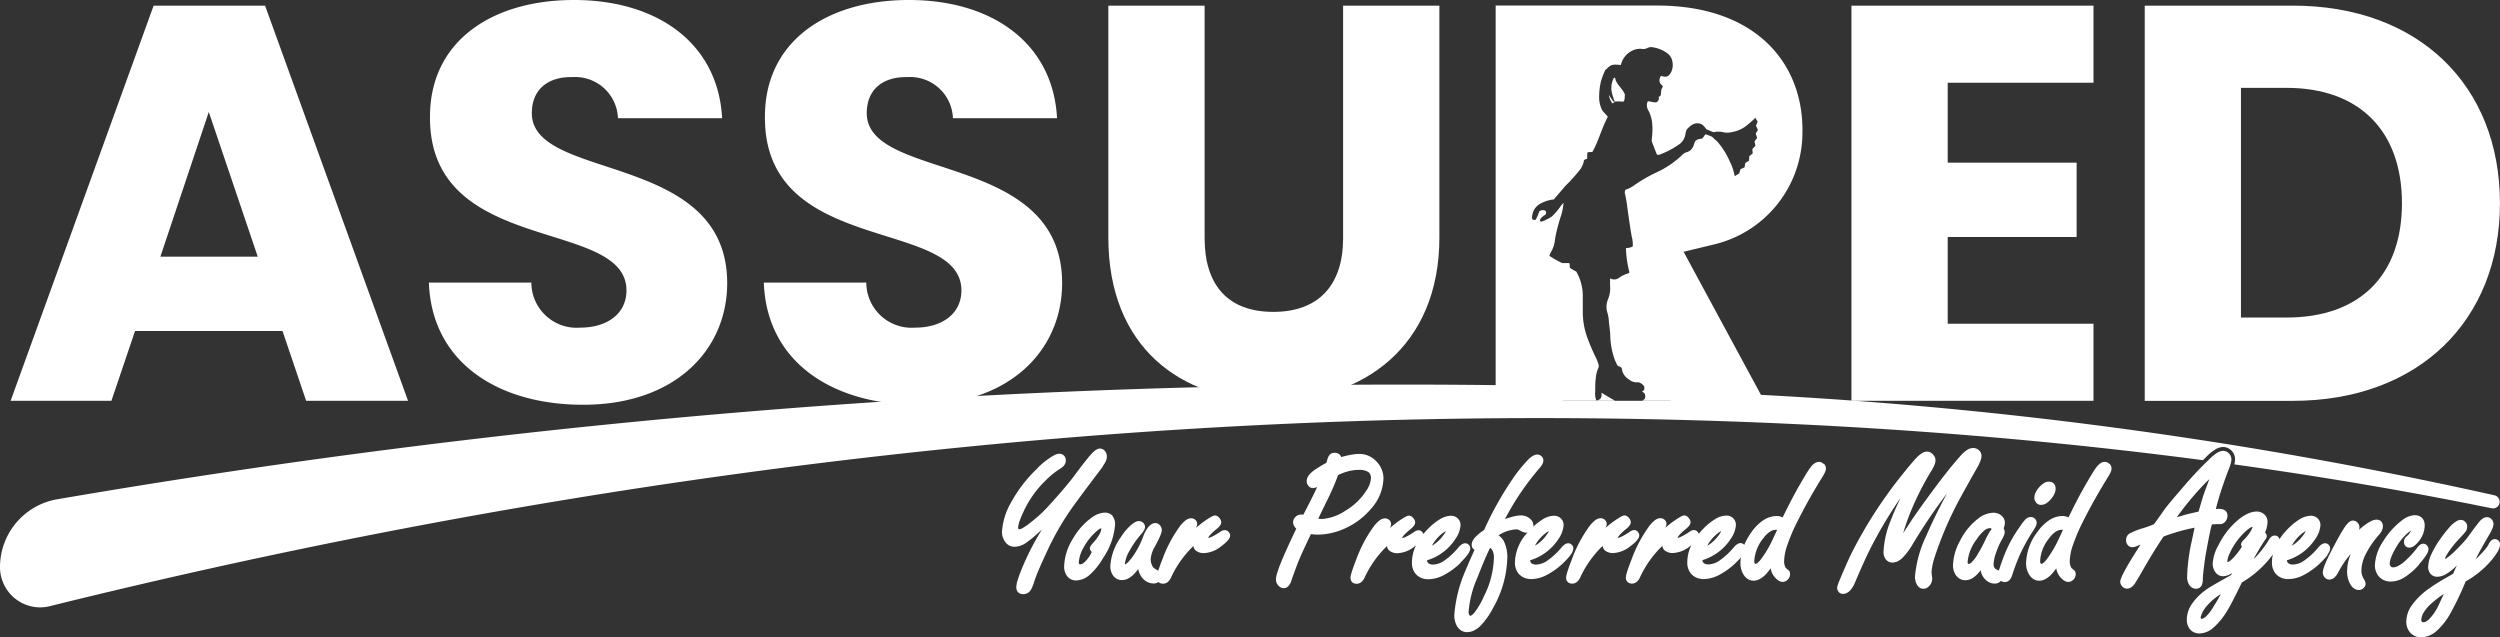 <svg xmlns="http://www.w3.org/2000/svg" width="178.74" height="45.575" viewBox="0 0 178.74 45.575">
  <rect x="0" y="0" width="178.74" height="45.575" fill="#333333" stroke="none"/>
  <g id="Layer_1-2" transform="translate(0)">
    <path id="Path_5636" data-name="Path 5636" d="M178.371,219.417a316.445,316.445,0,0,0-52.464-7.187q-3.239-.193-6.462-.331v.755h-7.691v-1.02q-2.418-.064-4.821-.1A568.541,568.541,0,0,0,4.029,219.706,4.923,4.923,0,0,0,0,224.547a2.877,2.877,0,0,0,2.866,2.877,2.835,2.835,0,0,0,.691-.086C71.882,210.421,125.707,212.71,157.5,216.9c.1-.1.2-.2.3-.295h0a.009.009,0,0,0,0-.005,3.334,3.334,0,0,1,.548-.442v0a1.134,1.134,0,0,1,.564-.2l.016,0h.007a.844.844,0,0,1,.355.078.935.935,0,0,1,.288.214l0,.005.005.005a.893.893,0,0,1,.217.573v.009a1.505,1.505,0,0,1-.057.36c7.5,1.041,13.673,2.172,18.416,3.14a.474.474,0,0,0,.2-.926Z" transform="translate(0 -183.999)" fill="#fff"/>
    <path id="Path_5637" data-name="Path 5637" d="M562.59,312.04Z" transform="translate(-489.504 -271.503)" fill="#fff"/>
    <path id="Path_5638" data-name="Path 5638" d="M558.528,248.121h0a1.776,1.776,0,0,0,.217-.346.832.832,0,0,0,.082-.339.626.626,0,0,0-.108-.359h0a.545.545,0,0,0-.165-.157.432.432,0,0,0-.222-.06.463.463,0,0,0-.19.044,1.025,1.025,0,0,0-.257.177,2.723,2.723,0,0,0-.275.288q-.448.53-1.094,1.408-.662.889-2,2.341h0a9.484,9.484,0,0,1-1.185,1.059h0a3.846,3.846,0,0,1-.508.356.641.641,0,0,1-.257.1.057.057,0,0,1-.032-.007.092.092,0,0,1-.029-.029v0l0,0a.11.11,0,0,1-.023-.069,1.835,1.835,0,0,1,.135-.57,8.537,8.537,0,0,1,.429-.946,7.331,7.331,0,0,1,1.39-1.859,5.93,5.93,0,0,1,.912-.763h0a2.588,2.588,0,0,0,.344-.242h0a.6.6,0,0,0,.2-.453.471.471,0,0,0-.125-.325l0,0,0,0a.458.458,0,0,0-.325-.138.834.834,0,0,0-.34.083,5.147,5.147,0,0,0-1.321,1.038,9.6,9.6,0,0,0-1.738,2.245,4.873,4.873,0,0,0-.716,2.216,1.229,1.229,0,0,0,.129.553.964.964,0,0,0,.312.377.77.77,0,0,0,.45.135,1.43,1.43,0,0,0,.848-.292h0a8.707,8.707,0,0,0,.789-.637c.114-.1.222-.2.329-.3l-.149.246a18.02,18.02,0,0,0-1.242,2.444c-.144.346-.253.633-.326.868a2.023,2.023,0,0,0-.116.563.626.626,0,0,0,.03.2.417.417,0,0,0,.19.231.585.585,0,0,0,.29.069.621.621,0,0,0,.44-.191h0a.98.98,0,0,0,.179-.286,3.746,3.746,0,0,0,.16-.438h0a8.536,8.536,0,0,1,.307-.805q.23-.544.613-1.364h0a19.658,19.658,0,0,1,1.554-2.764q.591-.865,2.432-3.284Z" transform="translate(-479.69 -214.79)" fill="#fff"/>
    <path id="Path_5639" data-name="Path 5639" d="M589.145,282.369a.625.625,0,0,0-.249-.183.842.842,0,0,0-.316-.056,1.633,1.633,0,0,0-.909.339A4.767,4.767,0,0,0,586.3,284h0a3.969,3.969,0,0,0-.624,1.984,1.143,1.143,0,0,0,.116.526h0a.86.86,0,0,0,.3.348.8.8,0,0,0,.443.121,1.532,1.532,0,0,0,.987-.421,4.828,4.828,0,0,0,.934-1.172h0a4.936,4.936,0,0,0,.863-2.386.972.972,0,0,0-.182-.63Zm-.931,1.3a3.364,3.364,0,0,1-.434.585c-.075.084-.133.153-.175.212a.784.784,0,0,0-.055.086.3.3,0,0,0-.022.049.261.261,0,0,0-.014.079.282.282,0,0,0,.029.122.484.484,0,0,0,.09.125l.017.016c-.012.026-.025.056-.042.091a1.9,1.9,0,0,1-.242.383h0v0a1.522,1.522,0,0,1-.32.326.405.405,0,0,1-.229.088l-.032-.008a.122.122,0,0,1-.036-.035.163.163,0,0,1-.027-.094,2.414,2.414,0,0,1,.312-1.007v0h0a4.1,4.1,0,0,1,.792-1.07,2.223,2.223,0,0,1,.34-.291.36.36,0,0,1,.164-.074h0l0,.005,0,.005.005.009a.864.864,0,0,1-.129.394Z" transform="translate(-509.595 -245.479)" fill="#fff"/>
    <path id="Path_5640" data-name="Path 5640" d="M624.341,315.31Z" transform="translate(-543.232 -274.348)" fill="#fff"/>
    <path id="Path_5641" data-name="Path 5641" d="M616.81,295.23h0Z" transform="translate(-536.681 -256.877)" fill="#fff"/>
    <path id="Path_5642" data-name="Path 5642" d="M649.23,289.6h0Z" transform="translate(-564.889 -251.978)" fill="#fff"/>
    <path id="Path_5643" data-name="Path 5643" d="M619.187,284.736a.309.309,0,0,0-.139-.034.576.576,0,0,0-.309.113h0a4.832,4.832,0,0,1-.583.348.955.955,0,0,1-.292.1.227.227,0,0,1,.014-.035,1.11,1.11,0,0,1,.194-.251,4.137,4.137,0,0,1,.4-.357h0a1.437,1.437,0,0,0,.224-.22.516.516,0,0,0,.071-.117.357.357,0,0,0,.032-.144.423.423,0,0,0-.095-.256h0l0,0,0,0h0a.659.659,0,0,0-.142-.152.362.362,0,0,0-.214-.074.258.258,0,0,0-.09.016,1.387,1.387,0,0,0-.23.112h0a6.425,6.425,0,0,0-.685.469c-.123.1-.243.195-.361.292a.83.83,0,0,0,.045-.082.464.464,0,0,0,.052-.2.4.4,0,0,0-.043-.181.423.423,0,0,0-.118-.139h0l0,0a.471.471,0,0,0-.274-.091.682.682,0,0,0-.413.168,2.32,2.32,0,0,0-.395.416,9.61,9.61,0,0,0-1.248,2.363c-.13.33-.227.6-.295.809a.4.4,0,0,0-.036-.029h0v0c-.1-.057-.181-.105-.235-.144l-.062-.047-.016-.014,0,0a.982.982,0,0,1-.186-.605,2.042,2.042,0,0,1,.3-.894h0q.238-.431.36-.718a2.243,2.243,0,0,0,.095-.257.757.757,0,0,0,.036-.214.5.5,0,0,0-.139-.339.466.466,0,0,0-.143-.108.4.4,0,0,0-.179-.042.539.539,0,0,0-.287.09.977.977,0,0,0-.235.22l0,0,0,0a2.527,2.527,0,0,0-.346.653h0a6.133,6.133,0,0,1-.533,1.1,4.379,4.379,0,0,1-.525.712,1.023,1.023,0,0,1-.186.156.235.235,0,0,1-.071.031v0a2.331,2.331,0,0,1,.318-.946,6.751,6.751,0,0,1,.833-1.2h0a2.035,2.035,0,0,0,.205-.275.535.535,0,0,0,.09-.268.415.415,0,0,0-.117-.277l0,0,0,0a.437.437,0,0,0-.31-.138.618.618,0,0,0-.281.077,1.558,1.558,0,0,0-.274.19h0a3.744,3.744,0,0,0-.722.848,3.976,3.976,0,0,0-.778,2.114,1.139,1.139,0,0,0,.157.6.828.828,0,0,0,.287.29.779.779,0,0,0,.391.1.978.978,0,0,0,.481-.133,1.775,1.775,0,0,0,.44-.364c.077-.084.158-.181.244-.29a1.334,1.334,0,0,0,.352.705,1.055,1.055,0,0,0,.751.325.588.588,0,0,0,.343-.109.353.353,0,0,0,.082.065.491.491,0,0,0,.247.058.528.528,0,0,0,.331-.12.881.881,0,0,0,.226-.3h0a7.483,7.483,0,0,1,1.608-2.272.621.621,0,0,0,.044.152.483.483,0,0,0,.188.213h0a.92.92,0,0,0,.5.143,2.1,2.1,0,0,0,1.247-.486,3.125,3.125,0,0,0,.455-.391.911.911,0,0,0,.133-.179.437.437,0,0,0,.06-.208.378.378,0,0,0-.117-.264.4.4,0,0,0-.1-.077Z" transform="translate(-531.486 -246.801)" fill="#fff"/>
    <path id="Path_5644" data-name="Path 5644" d="M671.8,300.6Z" transform="translate(-584.527 -261.549)" fill="#fff"/>
    <path id="Path_5645" data-name="Path 5645" d="M703.23,322.021h0Z" transform="translate(-611.874 -280.187)" fill="#fff"/>
    <path id="Path_5646" data-name="Path 5646" d="M739.95,290.94Z" transform="translate(-643.823 -253.144)" fill="#fff"/>
    <path id="Path_5647" data-name="Path 5647" d="M708.895,253.213h0a3.4,3.4,0,0,0,.9-2.173,1.739,1.739,0,0,0-.477-1.193h0a1.706,1.706,0,0,0-.569-.422,1.664,1.664,0,0,0-.686-.143,3.56,3.56,0,0,0-.647.071c-.194.036-.408.087-.643.151a.45.45,0,0,0-.17-.222.534.534,0,0,0-.3-.082.544.544,0,0,0-.2.035.418.418,0,0,0-.171.121.649.649,0,0,0-.1.181,1.951,1.951,0,0,0-.078.24v.007a1.248,1.248,0,0,1-.043.133c-.242.129-.5.282-.773.464h0a2.007,2.007,0,0,0-.455.395.721.721,0,0,0-.179.449.544.544,0,0,0,.082.283h0v0a.5.5,0,0,0,.155.157.4.4,0,0,0,.216.06.63.63,0,0,0,.3-.087c-.055.121-.118.256-.191.407q-.3.624-.805,1.585a.789.789,0,0,0-.152-.017.583.583,0,0,0-.371.138h0a.609.609,0,0,0-.149.186.513.513,0,0,0-.055.231.564.564,0,0,0,.1.309.9.9,0,0,0,.127.147q-.7,1.462-1.068,2.353c-.126.31-.222.569-.287.779a1.85,1.85,0,0,0-.1.505.639.639,0,0,0,.142.395.59.59,0,0,0,.187.162.5.5,0,0,0,.24.06.419.419,0,0,0,.2-.052.6.6,0,0,0,.214-.216,1.386,1.386,0,0,0,.139-.321h0v0c.013-.043.055-.168.123-.355s.164-.447.286-.772c.155-.405.468-1.1.937-2.076h0l.035-.075a3.083,3.083,0,0,0,.452.04,4.8,4.8,0,0,0,1.951-.43h0a5.244,5.244,0,0,0,1.886-1.41Zm-.313-1.33a4.49,4.49,0,0,1-1.5,1.452,3.452,3.452,0,0,1-1.707.6,1.883,1.883,0,0,1-.243-.025q.218-.458.7-1.441h0a15.962,15.962,0,0,0,.716-1.672,3.728,3.728,0,0,1,.725-.275,3.075,3.075,0,0,1,.764-.1,1.165,1.165,0,0,1,.678.156.423.423,0,0,1,.136.168.617.617,0,0,1,.049.26,1.729,1.729,0,0,1-.317.877h0Z" transform="translate(-610.882 -216.827)" fill="#fff"/>
    <path id="Path_5648" data-name="Path 5648" d="M778.371,300.6Z" transform="translate(-677.252 -261.549)" fill="#fff"/>
    <path id="Path_5649" data-name="Path 5649" d="M750.991,287.032a4.638,4.638,0,0,0,.511-.565,1.4,1.4,0,0,0,.142-.234A.586.586,0,0,0,751.7,286a.358.358,0,0,0-.078-.216l0,0,0,0a.438.438,0,0,0-.12-.1.321.321,0,0,0-.162-.042.464.464,0,0,0-.257.088,1.139,1.139,0,0,0-.218.2h0v0a5.124,5.124,0,0,1-1.008.943,1.484,1.484,0,0,1-.809.294.633.633,0,0,1-.255-.045.33.33,0,0,1-.144-.122h0a.259.259,0,0,1-.039-.139,3.693,3.693,0,0,0,2.033-1.534h0a1.94,1.94,0,0,0,.362-.983.668.668,0,0,0-.062-.29.662.662,0,0,0-.184-.231h0l0,0a.7.7,0,0,0-.434-.147,1.6,1.6,0,0,0-.8.251,4.23,4.23,0,0,0-.86.7c-.116.117-.22.236-.317.355a.4.4,0,0,0-.1-.16h0a.394.394,0,0,0-.1-.077.306.306,0,0,0-.139-.034.573.573,0,0,0-.309.113h0a4.665,4.665,0,0,1-.583.348.955.955,0,0,1-.292.1.22.22,0,0,1,.014-.035,1.072,1.072,0,0,1,.194-.251,4.145,4.145,0,0,1,.4-.357h0a1.439,1.439,0,0,0,.224-.22.515.515,0,0,0,.071-.117.356.356,0,0,0,.032-.144.426.426,0,0,0-.095-.256h0l0,0,0,0h0a.627.627,0,0,0-.142-.151.362.362,0,0,0-.214-.074.258.258,0,0,0-.09.016,1.336,1.336,0,0,0-.229.112h0a6.561,6.561,0,0,0-.686.469c-.123.1-.243.195-.361.292a.86.86,0,0,0,.045-.082.465.465,0,0,0,.052-.2.385.385,0,0,0-.044-.181.412.412,0,0,0-.12-.139l0,0h0a.464.464,0,0,0-.274-.092.682.682,0,0,0-.413.168,2.32,2.32,0,0,0-.395.416,9.586,9.586,0,0,0-1.248,2.363c-.132.338-.231.611-.3.822-.034.107-.06.2-.078.275a.976.976,0,0,0-.03.207.537.537,0,0,0,.026.168.373.373,0,0,0,.168.2.49.49,0,0,0,.247.058.522.522,0,0,0,.331-.121.862.862,0,0,0,.225-.3h0a7.479,7.479,0,0,1,1.608-2.272.618.618,0,0,0,.044.152.483.483,0,0,0,.188.213h0a.917.917,0,0,0,.5.143,2.1,2.1,0,0,0,1.247-.486l.1-.079a2.8,2.8,0,0,0-.292,1.224,1.217,1.217,0,0,0,.239.785h0a1.112,1.112,0,0,0,.416.317,1.3,1.3,0,0,0,.531.1,2.447,2.447,0,0,0,1.163-.335,5.084,5.084,0,0,0,1.129-.839h0Zm-1.345-2.053h0a1.755,1.755,0,0,1,.257-.179.533.533,0,0,1,.049-.023.607.607,0,0,1-.058.117h0v0a2.839,2.839,0,0,1-.705.776,1.81,1.81,0,0,1-.23.142,2.9,2.9,0,0,1,.689-.833Z" transform="translate(-646.582 -246.801)" fill="#fff"/>
    <path id="Path_5650" data-name="Path 5650" d="M815.03,344.04Z" transform="translate(-709.15 -299.346)" fill="#fff"/>
    <path id="Path_5651" data-name="Path 5651" d="M840.91,252.87h0Z" transform="translate(-731.668 -220.02)" fill="#fff"/>
    <path id="Path_5652" data-name="Path 5652" d="M808.736,257.049a.586.586,0,0,0,.058-.234.354.354,0,0,0-.078-.214l0,0,0,0a.413.413,0,0,0-.12-.1.322.322,0,0,0-.162-.042.461.461,0,0,0-.257.088,1.138,1.138,0,0,0-.218.2h0v0a5.123,5.123,0,0,1-1.008.943,1.483,1.483,0,0,1-.809.294.633.633,0,0,1-.255-.045.331.331,0,0,1-.144-.122h0a.258.258,0,0,1-.04-.139,3.693,3.693,0,0,0,2.033-1.534,1.928,1.928,0,0,0,.362-.985.668.668,0,0,0-.062-.29.677.677,0,0,0-.185-.231h0l0,0a.7.7,0,0,0-.434-.147,1.605,1.605,0,0,0-.8.251,3.9,3.9,0,0,0-.685.533.451.451,0,0,0,.008-.083.61.61,0,0,0-.077-.292.776.776,0,0,0-.207-.231h0a1.018,1.018,0,0,0-.631-.2,2.545,2.545,0,0,0-.643.11c-.143.039-.3.09-.475.148a19.142,19.142,0,0,1,2.463-3.631h0a1.8,1.8,0,0,0,.2-.277.568.568,0,0,0,.083-.274.413.413,0,0,0-.045-.191.421.421,0,0,0-.114-.134h0l-.01-.008-.005-.005h0a.4.4,0,0,0-.253-.09.662.662,0,0,0-.335.1,1.671,1.671,0,0,0-.322.259,10.812,10.812,0,0,0-1.134,1.41,23.9,23.9,0,0,0-2.025,3.628,3.623,3.623,0,0,0-.622.507,1.224,1.224,0,0,0-.187.259.61.61,0,0,0-.074.279.5.5,0,0,0,.02.144.346.346,0,0,0,.136.19.426.426,0,0,0,.047.026q-.062.15-.125.288h0v0c-.3.676-.479,1.093-.547,1.264v0a9.8,9.8,0,0,0-.773,3.088,1.571,1.571,0,0,0,.2.841v0h0a.951.951,0,0,0,.305.305.781.781,0,0,0,.4.108,1.166,1.166,0,0,0,.529-.131,1.835,1.835,0,0,0,.483-.368,5.549,5.549,0,0,0,.859-1.237h0a7.64,7.64,0,0,0,1.013-3.6,2.514,2.514,0,0,0-.252-1.174h0v0a1.243,1.243,0,0,0-.378-.413,2.646,2.646,0,0,1,1.264-.426.369.369,0,0,1,.16.027,3.117,3.117,0,0,0,.295.148.679.679,0,0,0,.244.062.5.5,0,0,0,.117-.013,3.247,3.247,0,0,0-.905,2.13,1.217,1.217,0,0,0,.239.785h0v0a1.112,1.112,0,0,0,.416.317,1.3,1.3,0,0,0,.531.1,2.451,2.451,0,0,0,1.163-.335,5.085,5.085,0,0,0,1.129-.839h0a4.726,4.726,0,0,0,.51-.564,1.4,1.4,0,0,0,.142-.234Zm-2-1.254h0a1.761,1.761,0,0,1,.257-.179.525.525,0,0,1,.049-.023.606.606,0,0,1-.058.117h0v0a2.861,2.861,0,0,1-.705.776,1.814,1.814,0,0,1-.23.142,2.9,2.9,0,0,1,.689-.833Zm-4.37,4.542h0a5.974,5.974,0,0,1-.6,1.026,1.211,1.211,0,0,1-.222.229.211.211,0,0,1-.116.052l-.022-.007a.18.18,0,0,1-.044-.045.382.382,0,0,1-.057-.207,7.443,7.443,0,0,1,.631-2.47h0c.366-.942.67-1.651.905-2.127l.035.022a.392.392,0,0,1,.081.07h0v0a1.069,1.069,0,0,1,.157.652,6.428,6.428,0,0,1-.755,2.8Z" transform="translate(-696.307 -217.618)" fill="#fff"/>
    <path id="Path_5653" data-name="Path 5653" d="M857.66,296.5Z" transform="translate(-746.242 -257.982)" fill="#fff"/>
    <path id="Path_5654" data-name="Path 5654" d="M897.171,300.6Z" transform="translate(-780.619 -261.549)" fill="#fff"/>
    <path id="Path_5655" data-name="Path 5655" d="M874.61,289.6Z" transform="translate(-760.99 -251.978)" fill="#fff"/>
    <path id="Path_5656" data-name="Path 5656" d="M866.894,285.444a.908.908,0,0,0,.133-.179.437.437,0,0,0,.06-.208.378.378,0,0,0-.117-.264.4.4,0,0,0-.1-.077.31.31,0,0,0-.139-.034.572.572,0,0,0-.309.113h0a4.665,4.665,0,0,1-.583.348.955.955,0,0,1-.292.1.221.221,0,0,1,.014-.035,1.109,1.109,0,0,1,.194-.251,4.143,4.143,0,0,1,.4-.357h0a1.438,1.438,0,0,0,.223-.22.516.516,0,0,0,.071-.117.337.337,0,0,0,.032-.144.423.423,0,0,0-.095-.256h0l0,0,0,0h0a.659.659,0,0,0-.142-.152.362.362,0,0,0-.214-.074.259.259,0,0,0-.09.016,1.334,1.334,0,0,0-.229.112h0a6.786,6.786,0,0,0-.686.47c-.123.1-.243.195-.361.292a.847.847,0,0,0,.045-.082.464.464,0,0,0,.052-.2.387.387,0,0,0-.044-.181.413.413,0,0,0-.12-.139h0l0,0a.472.472,0,0,0-.274-.091.682.682,0,0,0-.413.168,2.32,2.32,0,0,0-.395.416,9.608,9.608,0,0,0-1.248,2.363c-.133.338-.231.611-.3.822-.034.107-.06.2-.078.275a.988.988,0,0,0-.03.207.536.536,0,0,0,.026.168.373.373,0,0,0,.168.2.49.49,0,0,0,.247.058.529.529,0,0,0,.331-.12.882.882,0,0,0,.226-.3h0a7.481,7.481,0,0,1,1.608-2.272.618.618,0,0,0,.044.152.483.483,0,0,0,.188.213h0a.917.917,0,0,0,.5.143,2.1,2.1,0,0,0,1.247-.486,3.126,3.126,0,0,0,.455-.391Z" transform="translate(-749.887 -246.784)" fill="#fff"/>
    <path id="Path_5657" data-name="Path 5657" d="M907.33,289.6Z" transform="translate(-789.459 -251.978)" fill="#fff"/>
    <path id="Path_5658" data-name="Path 5658" d="M929.891,300.6Z" transform="translate(-809.089 -261.549)" fill="#fff"/>
    <path id="Path_5659" data-name="Path 5659" d="M952.47,296.5Z" transform="translate(-828.735 -257.982)" fill="#fff"/>
    <path id="Path_5660" data-name="Path 5660" d="M955.231,309.68h0Z" transform="translate(-831.137 -269.45)" fill="#fff"/>
    <path id="Path_5661" data-name="Path 5661" d="M908.78,254.317l0,0a.464.464,0,0,0-.331-.144.571.571,0,0,0-.317.105,1.186,1.186,0,0,0-.266.259,5.556,5.556,0,0,0-.317.472q-.2.325-.494.835-.569.992-1.2,2.3a1.006,1.006,0,0,0-.418-.1,1.751,1.751,0,0,0-.956.295,3.21,3.21,0,0,0-.847.843,4.72,4.72,0,0,0-.526.922.393.393,0,0,0-.1-.082.322.322,0,0,0-.162-.042.461.461,0,0,0-.257.088,1.139,1.139,0,0,0-.218.2l0,0h0a5.165,5.165,0,0,1-1.008.943,1.484,1.484,0,0,1-.809.294.633.633,0,0,1-.255-.045.33.33,0,0,1-.144-.122h0a.271.271,0,0,1-.039-.139,3.693,3.693,0,0,0,2.033-1.534,1.928,1.928,0,0,0,.362-.985.668.668,0,0,0-.062-.29.677.677,0,0,0-.184-.231h0l0,0a.7.7,0,0,0-.434-.147,1.6,1.6,0,0,0-.8.251,4.267,4.267,0,0,0-.86.7c-.116.117-.218.236-.317.355a.417.417,0,0,0-.2-.236.309.309,0,0,0-.139-.034.572.572,0,0,0-.309.113h0a4.656,4.656,0,0,1-.583.348.955.955,0,0,1-.292.1.222.222,0,0,1,.014-.035,1.109,1.109,0,0,1,.194-.251,4.147,4.147,0,0,1,.4-.357h0a1.562,1.562,0,0,0,.223-.221.512.512,0,0,0,.071-.117.336.336,0,0,0,.032-.144.422.422,0,0,0-.095-.256h0s0,0,0,0l0,0h0a.659.659,0,0,0-.142-.152.362.362,0,0,0-.214-.074.26.26,0,0,0-.09.016,1.334,1.334,0,0,0-.229.112h0a6.418,6.418,0,0,0-.685.469c-.123.1-.243.195-.361.292a.856.856,0,0,0,.045-.082.465.465,0,0,0,.052-.2.4.4,0,0,0-.043-.181.411.411,0,0,0-.12-.139h0v0a.472.472,0,0,0-.274-.091.682.682,0,0,0-.413.168,2.319,2.319,0,0,0-.395.416,9.608,9.608,0,0,0-1.25,2.363c-.133.338-.231.611-.3.822-.034.107-.06.2-.078.275a.98.98,0,0,0-.03.207.538.538,0,0,0,.026.168.373.373,0,0,0,.168.2.49.49,0,0,0,.247.058.529.529,0,0,0,.331-.12.862.862,0,0,0,.225-.3h0a7.479,7.479,0,0,1,1.608-2.272.618.618,0,0,0,.044.152.482.482,0,0,0,.188.213h0a0,0,0,0,1,0,0h0a.917.917,0,0,0,.5.143,2.1,2.1,0,0,0,1.247-.486l.1-.079a2.8,2.8,0,0,0-.292,1.224,1.217,1.217,0,0,0,.239.785v0h0a1.112,1.112,0,0,0,.416.317,1.3,1.3,0,0,0,.531.1,2.451,2.451,0,0,0,1.163-.335,5.074,5.074,0,0,0,1.128-.839c.139-.135.256-.257.355-.372a3.024,3.024,0,0,0-.031.418,1.508,1.508,0,0,0,.171.721,1.071,1.071,0,0,0,.32.382.769.769,0,0,0,.446.14.939.939,0,0,0,.409-.1,1.8,1.8,0,0,0,.568-.469c.081-.095.161-.2.242-.318a1.288,1.288,0,0,0,.379.727,1.025,1.025,0,0,0,.225.175.534.534,0,0,0,.256.071.47.47,0,0,0,.205-.047.547.547,0,0,0,.168-.126.542.542,0,0,0,.157-.378.465.465,0,0,0-.018-.139.294.294,0,0,0-.09-.142l0,0,0,0c-.07-.055-.125-.1-.161-.131a.353.353,0,0,1-.038-.036l0,0h0a.906.906,0,0,1-.117-.507,3.728,3.728,0,0,1,.229-1.13,12.887,12.887,0,0,1,.7-1.643q.816-1.629,1.8-3.21h0a2.541,2.541,0,0,0,.186-.338.735.735,0,0,0,.074-.286.47.47,0,0,0-.131-.318l0,0Zm-7.63,5.012h0a1.76,1.76,0,0,1,.257-.179.525.525,0,0,1,.049-.023.6.6,0,0,1-.058.117v0h0a2.837,2.837,0,0,1-.705.776,1.81,1.81,0,0,1-.23.142,2.9,2.9,0,0,1,.689-.833Zm4.279-.23v0c-.087.188-.175.378-.265.566h0a7.859,7.859,0,0,1-.822,1.415h0a1.638,1.638,0,0,1-.279.312.27.27,0,0,1-.144.074.045.045,0,0,1-.034-.009.12.12,0,0,1-.038-.052.285.285,0,0,1-.023-.109,2.8,2.8,0,0,1,.635-1.646h0a1.856,1.856,0,0,1,.474-.478.813.813,0,0,1,.452-.144.215.215,0,0,1,.07.016l-.025.053Z" transform="translate(-778.4 -221.151)" fill="#fff"/>
    <path id="Path_5662" data-name="Path 5662" d="M996.52,256.977l0-.007h0Z" transform="translate(-867.063 -223.587)" fill="#fff"/>
    <path id="Path_5663" data-name="Path 5663" d="M996.55,256.97h0Z" transform="translate(-867.089 -223.587)" fill="#fff"/>
    <path id="Path_5664" data-name="Path 5664" d="M959.043,315.594l0,0h0Z" transform="translate(-834.452 -274.592)" fill="#fff"/>
    <path id="Path_5665" data-name="Path 5665" d="M977.221,318.39Z" transform="translate(-850.27 -277.028)" fill="#fff"/>
    <path id="Path_5666" data-name="Path 5666" d="M959.04,315.59Z" transform="translate(-834.452 -274.592)" fill="#fff"/>
    <path id="Path_5667" data-name="Path 5667" d="M1037.34,307.03Z" transform="translate(-902.58 -267.144)" fill="#fff"/>
    <path id="Path_5668" data-name="Path 5668" d="M1020.463,248.871l.391-.687c.094-.165.148-.262.169-.3h0a3.479,3.479,0,0,0,.218-.451,1.035,1.035,0,0,0,.082-.365.533.533,0,0,0-.161-.388h0l0,0,0,0h0a.594.594,0,0,0-.435-.181.837.837,0,0,0-.444.144,2.084,2.084,0,0,0-.43.381h0q-.7.776-1.559,1.914-1.475,1.958-2.154,3.006c-.157.243-.295.456-.418.644q.193-.666.509-1.468a21.171,21.171,0,0,1,1.486-2.959l.005-.008,0,.008a3.168,3.168,0,0,0,.226-.427.9.9,0,0,0,.086-.344.6.6,0,0,0-.057-.256.681.681,0,0,0-.159-.208h0a.57.57,0,0,0-.392-.171.683.683,0,0,0-.342.105,1.827,1.827,0,0,0-.34.266h0c-.226.222-.611.676-1.169,1.376a32.145,32.145,0,0,0-3.476,5.382c-.195.379-.469.991-.828,1.84-.084.194-.148.351-.192.475-.022.062-.039.116-.052.164a.646.646,0,0,0-.022.14.407.407,0,0,0,.095.265h0l0,.005,0,.005h0a.4.4,0,0,0,.13.108.387.387,0,0,0,.181.044.628.628,0,0,0,.278-.065.963.963,0,0,0,.339-.3,2.293,2.293,0,0,0,.265-.487h0q.61-1.434,1.034-2.29a31.733,31.733,0,0,1,2.038-3.475c.056-.081.112-.157.168-.236-.281.578-.515,1.112-.7,1.6a6.712,6.712,0,0,0-.517,2.251.893.893,0,0,0,.105.438.591.591,0,0,0,.547.322.81.81,0,0,0,.344-.081,1.338,1.338,0,0,0,.323-.218,4.838,4.838,0,0,0,.776-1.028l0,0,0,0a41.165,41.165,0,0,1,2.444-3.618q-.918,1.717-1.471,3.014a8.319,8.319,0,0,0-.816,2.923,1.11,1.11,0,0,0,.126.566h0l0,0a.007.007,0,0,0,0,0h0a.656.656,0,0,0,.191.225.476.476,0,0,0,.285.091.516.516,0,0,0,.244-.061.655.655,0,0,0,.19-.16h0s0,0,0,0a0,0,0,0,0,0,0h0a.74.74,0,0,0,.194-.487c0-.035,0-.066-.009-.122s-.014-.125-.026-.214h0v-.005a.912.912,0,0,1-.012-.14,4.333,4.333,0,0,1,.229-1.091,25.2,25.2,0,0,1,1.274-3.146c.208-.443.612-1.2,1.209-2.255h0Z" transform="translate(-879.653 -214.468)" fill="#fff"/>
    <path id="Path_5669" data-name="Path 5669" d="M1091.85,318.171Z" transform="translate(-950.008 -276.837)" fill="#fff"/>
    <path id="Path_5670" data-name="Path 5670" d="M1100.621,320.19Z" transform="translate(-957.639 -278.594)" fill="#fff"/>
    <path id="Path_5671" data-name="Path 5671" d="M1122.77,267.671Z" transform="translate(-976.912 -232.897)" fill="#fff"/>
    <path id="Path_5672" data-name="Path 5672" d="M1128.64,274.83Z" transform="translate(-982.019 -239.127)" fill="#fff"/>
    <path id="Path_5673" data-name="Path 5673" d="M1119.717,266.627l0,0s0,0,0,0h0a.47.47,0,0,0,.155.116.464.464,0,0,0,.2.04.711.711,0,0,0,.368-.11,1.409,1.409,0,0,0,.326-.288,1.675,1.675,0,0,0,.252-.374.884.884,0,0,0,.094-.382.625.625,0,0,0-.029-.2.429.429,0,0,0-.182-.235.538.538,0,0,0-.286-.071.642.642,0,0,0-.318.094,1.351,1.351,0,0,0-.292.235,1.724,1.724,0,0,0-.3.4.912.912,0,0,0-.112.424.5.5,0,0,0,.127.34h0Z" transform="translate(-974.144 -230.687)" fill="#fff"/>
    <path id="Path_5674" data-name="Path 5674" d="M1128.644,274.79l0,.005h0Z" transform="translate(-982.019 -239.092)" fill="#fff"/>
    <path id="Path_5675" data-name="Path 5675" d="M1111.57,289.874l0,0h0Z" transform="translate(-967.167 -252.213)" fill="#fff"/>
    <path id="Path_5676" data-name="Path 5676" d="M1080.5,283.407h0a2.219,2.219,0,0,0,.16-.265.582.582,0,0,0,.068-.246.444.444,0,0,0-.091-.261l0-.005-.005-.005a.429.429,0,0,0-.335-.156.467.467,0,0,0-.214.053.663.663,0,0,0-.172.131h0l0,0h0a3.884,3.884,0,0,0-.386.505,9.616,9.616,0,0,0-1.121,2.051c-.146.387-.255.694-.329.925-.021.065-.038.122-.053.175-.013-.008-.023-.018-.036-.025h0c-.074-.035-.132-.065-.173-.088l-.046-.027-.005,0a.469.469,0,0,1-.116-.335,2.8,2.8,0,0,1,.2-.873h0a5.086,5.086,0,0,1,.378-.851h0a2.775,2.775,0,0,0,.155-.305.68.68,0,0,0,.061-.26.554.554,0,0,0-.079-.27,1.131,1.131,0,0,0,.094-.395.627.627,0,0,0-.058-.266.737.737,0,0,0-.164-.223h0v0a.862.862,0,0,0-.6-.227,1.812,1.812,0,0,0-1.055.388h0a4.59,4.59,0,0,0-1.333,1.621,3.848,3.848,0,0,0-.5,1.751,1.231,1.231,0,0,0,.155.624h0a.921.921,0,0,0,.309.326.814.814,0,0,0,.425.114.993.993,0,0,0,.524-.161,1.97,1.97,0,0,0,.473-.439h0c.031-.039.061-.079.091-.121a1.137,1.137,0,0,0,.245.57,1.112,1.112,0,0,0,.349.292.92.92,0,0,0,.429.1.543.543,0,0,0,.361-.134.511.511,0,0,0,.064-.066.476.476,0,0,0,.068.045.462.462,0,0,0,.207.047.471.471,0,0,0,.335-.14.82.82,0,0,0,.186-.331,15.284,15.284,0,0,1,.556-1.476v0h0a12.414,12.414,0,0,1,.99-1.771Zm-3.092.053h0a0,0,0,0,1,0,0h0a6.023,6.023,0,0,0-.359.66h0a11.029,11.029,0,0,1-.594,1.1h0a2.385,2.385,0,0,1-.374.481.683.683,0,0,1-.139.1.205.205,0,0,1-.086.023.077.077,0,0,1-.034-.005l-.005-.005h0a.272.272,0,0,1-.027-.147,3.067,3.067,0,0,1,.633-1.585,2.868,2.868,0,0,1,.543-.635.677.677,0,0,1,.42-.183.134.134,0,0,1,.09.034.345.345,0,0,1,.039.038.846.846,0,0,0-.1.12Z" transform="translate(-935.112 -245.505)" fill="#fff"/>
    <path id="Path_5677" data-name="Path 5677" d="M1102.96,305.66Z" transform="translate(-959.675 -265.952)" fill="#fff"/>
    <path id="Path_5678" data-name="Path 5678" d="M1111.59,289.87Z" transform="translate(-967.184 -252.213)" fill="#fff"/>
    <path id="Path_5679" data-name="Path 5679" d="M1153.88,256.97Z" transform="translate(-1003.98 -223.587)" fill="#fff"/>
    <path id="Path_5680" data-name="Path 5680" d="M1121,254.317l0,0a.467.467,0,0,0-.331-.144.571.571,0,0,0-.317.105,1.185,1.185,0,0,0-.266.259,5.53,5.53,0,0,0-.317.472q-.2.325-.494.835-.569.992-1.2,2.3a1.006,1.006,0,0,0-.418-.1,1.751,1.751,0,0,0-.956.295,3.209,3.209,0,0,0-.847.843,3.826,3.826,0,0,0-.811,2.244,1.522,1.522,0,0,0,.172.721,1.07,1.07,0,0,0,.32.382.768.768,0,0,0,.446.14.939.939,0,0,0,.409-.1,1.8,1.8,0,0,0,.568-.469,3.959,3.959,0,0,0,.242-.318,1.285,1.285,0,0,0,.379.728,1.025,1.025,0,0,0,.225.175.533.533,0,0,0,.256.071.47.47,0,0,0,.205-.047.549.549,0,0,0,.168-.126.542.542,0,0,0,.157-.378.465.465,0,0,0-.018-.139.292.292,0,0,0-.09-.142l0,0,0,0c-.07-.055-.125-.1-.161-.131a.36.36,0,0,1-.038-.036l0,0h0a.918.918,0,0,1-.117-.507,3.76,3.76,0,0,1,.227-1.13,12.888,12.888,0,0,1,.7-1.643h0q.816-1.627,1.8-3.21h0a2.547,2.547,0,0,0,.186-.338.736.736,0,0,0,.074-.286.47.47,0,0,0-.131-.318l0,0Zm-3.35,4.783h0v0c-.086.188-.173.378-.264.566v0a8.079,8.079,0,0,1-.822,1.412h0a1.683,1.683,0,0,1-.279.312.27.27,0,0,1-.144.074.046.046,0,0,1-.034-.009.131.131,0,0,1-.038-.052.287.287,0,0,1-.023-.109,2.791,2.791,0,0,1,.635-1.646h0a1.853,1.853,0,0,1,.474-.478.813.813,0,0,1,.452-.144.215.215,0,0,1,.07.016l-.025.053Z" transform="translate(-970.186 -221.151)" fill="#fff"/>
    <path id="Path_5681" data-name="Path 5681" d="M1116.36,315.59Z" transform="translate(-971.334 -274.592)" fill="#fff"/>
    <path id="Path_5682" data-name="Path 5682" d="M1116.363,315.594l0,0h0Z" transform="translate(-971.334 -274.592)" fill="#fff"/>
    <path id="Path_5683" data-name="Path 5683" d="M1216.16,252.431h0Z" transform="translate(-1058.169 -219.637)" fill="#fff"/>
    <path id="Path_5684" data-name="Path 5684" d="M1171.99,254.5a13.192,13.192,0,0,0-.336,2.566,1.063,1.063,0,0,0,.118.531h0a0,0,0,0,0,0,0s0,0,0,0h0a.657.657,0,0,0,.213.24.56.56,0,0,0,.311.091.454.454,0,0,0,.219-.055.469.469,0,0,0,.209-.262,1.083,1.083,0,0,0,.052-.362v-.022c0-.092.014-.277.043-.539s.073-.6.131-1.025c.117-.657.218-1.191.3-1.6.068-.326.126-.57.173-.73a3.3,3.3,0,0,1,.43-.023c.064,0,.116,0,.158,0l.061-.005a.415.415,0,0,0,.049-.01h0l.012,0h0a.542.542,0,0,0,.291-.226h0a.653.653,0,0,0,.117-.361.512.512,0,0,0-.04-.207.436.436,0,0,0-.225-.222.773.773,0,0,0-.318-.06c-.069,0-.156,0-.251.005q.1-.4.29-1.035.3-.945.621-1.773h0a4.271,4.271,0,0,0,.148-.421,1.179,1.179,0,0,0,.054-.313.631.631,0,0,0-.153-.408l0,0,0,0a.639.639,0,0,0-.2-.152.573.573,0,0,0-.245-.053.866.866,0,0,0-.45.159,3.261,3.261,0,0,0-.5.411,24.864,24.864,0,0,0-1.806,1.908h0c-.4.464-.728.843-.974,1.139s-.412.507-.505.642h0q-.3.429-.487.689c-.1.142-.177.243-.224.3a7.82,7.82,0,0,1-.747.273h0a4.78,4.78,0,0,0-.989.391h0s0,0,0,0h0a.491.491,0,0,0-.192.207.632.632,0,0,0-.061.282.487.487,0,0,0,.083.275h0l0,.005a.03.03,0,0,0,.005.008h0a.444.444,0,0,0,.147.144.415.415,0,0,0,.216.056.832.832,0,0,0,.348-.091h0c.074-.032.153-.061.233-.092l-.069.108q-.565.885-.847,1.372h0c-.172.3-.3.542-.388.729a2.637,2.637,0,0,0-.1.244.65.65,0,0,0-.043.2.462.462,0,0,0,.135.321h0l0,.005a.029.029,0,0,1,.005.007h0a.52.52,0,0,0,.151.114.444.444,0,0,0,.2.043.558.558,0,0,0,.353-.136,1.215,1.215,0,0,0,.264-.327h0c.132-.214.23-.378.3-.495h0l.36-.629q.725-1.245,1.33-2.138a14.209,14.209,0,0,1,2.215-.631q-.076.378-.2.946Zm-.478-1.86h0c-.233.069-.43.126-.594.173a21.867,21.867,0,0,1,1.968-2.373c.118-.126.236-.238.352-.343-.053.147-.11.3-.173.473-.168.443-.271.737-.317.9h0q-.2.684-.279.944c-.482.105-.8.179-.955.223Z" transform="translate(-1015.283 -215.835)" fill="#fff"/>
    <path id="Path_5685" data-name="Path 5685" d="M1213.375,284.561a1.405,1.405,0,0,0,.142-.234.586.586,0,0,0,.059-.234.358.358,0,0,0-.078-.216l0,0,0,0a.412.412,0,0,0-.12-.1.322.322,0,0,0-.162-.042.461.461,0,0,0-.257.088,1.139,1.139,0,0,0-.218.2l0,0h0a5.163,5.163,0,0,1-1.008.943,1.484,1.484,0,0,1-.809.294.633.633,0,0,1-.255-.045.33.33,0,0,1-.144-.122h0a.259.259,0,0,1-.039-.139,3.692,3.692,0,0,0,2.033-1.534h0a1.927,1.927,0,0,0,.363-.983.668.668,0,0,0-.062-.29.677.677,0,0,0-.184-.231h0l0,0a.7.7,0,0,0-.434-.147,1.6,1.6,0,0,0-.8.251,4.264,4.264,0,0,0-.86.7,4.973,4.973,0,0,0-.594.729.355.355,0,0,0-.012-.048.311.311,0,0,0-.138-.168.385.385,0,0,0-.425.038.679.679,0,0,0-.155.182l0,0v0a7.3,7.3,0,0,1-.722,1h0a3.847,3.847,0,0,1-.392.405c.081-.152.165-.3.255-.453h0c.27-.46.466-.773.581-.929h0a.654.654,0,0,0,.068-.105.327.327,0,0,0,.038-.143.363.363,0,0,0-.073-.2.71.71,0,0,0-.051-.062,1.983,1.983,0,0,0,.178-.733.868.868,0,0,0-.043-.282.606.606,0,0,0-.14-.23h0a.809.809,0,0,0-.59-.253,1.542,1.542,0,0,0-.633.151,3.149,3.149,0,0,0-.673.427h0a5.553,5.553,0,0,0-1.421,1.812h0a3.076,3.076,0,0,0-.422,1.343,1.075,1.075,0,0,0,.123.495h0v0a.8.8,0,0,0,.257.292.653.653,0,0,0,.364.105,1.2,1.2,0,0,0,.631-.216l.009-.007c-.022.046-.043.092-.066.14-.487.272-.876.49-1.16.655-.147.086-.268.156-.361.213s-.156.1-.2.133h0a4.254,4.254,0,0,0-1.073,1.046,2.05,2.05,0,0,0-.375,1.15,1.107,1.107,0,0,0,.133.54h0a.821.821,0,0,0,.326.33.966.966,0,0,0,.464.108,1.545,1.545,0,0,0,.977-.411,4.95,4.95,0,0,0,.948-1.143h0c.24-.381.6-1.073,1.087-2.09a7.391,7.391,0,0,0,2.216-2,2.651,2.651,0,0,0-.062.553,1.218,1.218,0,0,0,.239.785h0a1.105,1.105,0,0,0,.416.32,1.3,1.3,0,0,0,.531.1,2.447,2.447,0,0,0,1.163-.335,5.077,5.077,0,0,0,1.128-.839,4.744,4.744,0,0,0,.511-.564Zm-1.855-1.487h0a1.76,1.76,0,0,1,.257-.179.533.533,0,0,1,.049-.023.611.611,0,0,1-.058.117v0h0a2.863,2.863,0,0,1-.705.776,1.827,1.827,0,0,1-.23.142,2.9,2.9,0,0,1,.689-.833Zm-6.316,5.251a3.135,3.135,0,0,1-.495.638.862.862,0,0,1-.193.139.309.309,0,0,1-.135.036l-.025-.005a.093.093,0,0,1-.023-.026.106.106,0,0,1-.013-.057.516.516,0,0,1,.031-.143,2.028,2.028,0,0,1,.417-.7,4.349,4.349,0,0,1,.993-.837C1205.593,287.682,1205.408,288,1205.2,288.324Zm2.793-5.655a1.316,1.316,0,0,1-.113.218h0a3.045,3.045,0,0,1-.518.64h0a.683.683,0,0,0-.1.12.307.307,0,0,0-.056.173.238.238,0,0,0,.021.1.393.393,0,0,0,.036.061c-.016.023-.032.051-.053.083v0a5.247,5.247,0,0,1-.446.588,2.389,2.389,0,0,1-.349.339.375.375,0,0,1-.173.086h-.014a.172.172,0,0,1-.006-.055,1.59,1.59,0,0,1,.161-.548,4.78,4.78,0,0,1,.967-1.417,3.052,3.052,0,0,1,.449-.392.592.592,0,0,1,.229-.105.335.335,0,0,1-.029.108Z" transform="translate(-1046.98 -244.896)" fill="#fff"/>
    <path id="Path_5686" data-name="Path 5686" d="M1276.931,309.68h0Z" transform="translate(-1111.045 -269.45)" fill="#fff"/>
    <path id="Path_5687" data-name="Path 5687" d="M1282.368,287.087a1.428,1.428,0,0,0,.2-.3.685.685,0,0,0,.079-.307.621.621,0,0,0-.025-.183.4.4,0,0,0-.164-.226.479.479,0,0,0-.266-.073.891.891,0,0,0-.382.105,3.793,3.793,0,0,0-.705.478c-.053.043-.109.091-.165.138a.547.547,0,0,0,.031-.165.485.485,0,0,0-.151-.351h0a.435.435,0,0,0-.3-.138.414.414,0,0,0-.175.04.75.75,0,0,0-.217.161,1.913,1.913,0,0,0-.2.253h0c-.179.266-.416.677-.717,1.241h0c-.279.521-.491.943-.633,1.272a4.506,4.506,0,0,0-.164.425,1.1,1.1,0,0,0-.061.314.53.53,0,0,0,.146.373h0l0,0s0,0,0,0h0a.444.444,0,0,0,.323.138.547.547,0,0,0,.346-.134,1.162,1.162,0,0,0,.255-.322v0l0,0a7.028,7.028,0,0,1,.927-1.381,3.365,3.365,0,0,0-.261,1.232,1.84,1.84,0,0,0,.207.9h0a.987.987,0,0,0,.264.325.6.6,0,0,0,.37.126.457.457,0,0,0,.339-.145h0l.007-.005,0,0h0a.488.488,0,0,0,.091-.118.363.363,0,0,0,.042-.168.479.479,0,0,0-.036-.174,1.212,1.212,0,0,0-.086-.169h0a1.17,1.17,0,0,1-.177-.614,2.684,2.684,0,0,1,.305-1.161,6.642,6.642,0,0,1,.946-1.384Z" transform="translate(-1112.28 -248.846)" fill="#fff"/>
    <path id="Path_5688" data-name="Path 5688" d="M1310.118,286.991h0a5.925,5.925,0,0,0,.5-.63,1.593,1.593,0,0,0,.136-.243.578.578,0,0,0,.056-.231.405.405,0,0,0-.1-.255l0,0,0,0a.416.416,0,0,0-.121-.094.359.359,0,0,0-.156-.038.411.411,0,0,0-.261.107,1.082,1.082,0,0,0-.2.222h0a6.487,6.487,0,0,1-.811.883,2.494,2.494,0,0,1-.505.369.836.836,0,0,1-.378.11.235.235,0,0,1-.109-.023.221.221,0,0,1-.083-.075h0v0a.235.235,0,0,1-.049-.149,1.42,1.42,0,0,1,.107-.479,4.425,4.425,0,0,1,.342-.686,3.919,3.919,0,0,1,.875-1.074,1.862,1.862,0,0,1,.2-.135c-.005.009-.008.017-.014.027h0a1.282,1.282,0,0,1-.216.3c-.047.043-.084.077-.113.105l-.038.038a.353.353,0,0,0-.029.032h0s0,0,0,0h0a.468.468,0,0,0-.092.3.427.427,0,0,0,.095.288.347.347,0,0,0,.135.094.414.414,0,0,0,.151.026.606.606,0,0,0,.355-.131,1.739,1.739,0,0,0,.318-.321h0a1.828,1.828,0,0,0,.426-1.116,1,1,0,0,0-.043-.3.615.615,0,0,0-.256-.342.788.788,0,0,0-.427-.108,1.554,1.554,0,0,0-.872.348h0a5.417,5.417,0,0,0-1.351,1.485h0a3.383,3.383,0,0,0-.613,1.738,1.233,1.233,0,0,0,.226.735h0a1.036,1.036,0,0,0,.4.331,1.217,1.217,0,0,0,.523.108,1.892,1.892,0,0,0,.982-.313,4.836,4.836,0,0,0,1.02-.89Z" transform="translate(-1137.182 -246.627)" fill="#fff"/>
    <path id="Path_5689" data-name="Path 5689" d="M1330.957,286.437a.335.335,0,0,0-.144-.183.4.4,0,0,0-.213-.053.339.339,0,0,0-.153.038.5.5,0,0,0-.164.142,1.092,1.092,0,0,0-.12.2v0a1.841,1.841,0,0,1-.23.335c-.118.144-.279.318-.479.52h0c-.066.068-.136.133-.207.194.108-.222.231-.457.373-.708h0q.271-.489.6-1.051h0a3.431,3.431,0,0,0,.216-.418.925.925,0,0,0,.082-.335.481.481,0,0,0-.133-.333h0a.49.49,0,0,0-.149-.113.419.419,0,0,0-.186-.043.54.54,0,0,0-.284.088,1.031,1.031,0,0,0-.235.21h0a.019.019,0,0,1-.005.005h0c-.039.043-.091.107-.168.207s-.182.238-.309.408h0c-.14.194-.25.344-.329.451s-.126.17-.14.188c-.172.205-.412.464-.721.773h0a5.541,5.541,0,0,1-.605.535,1.259,1.259,0,0,1-.195.121.131.131,0,0,1-.02.008.8.8,0,0,1,.064-.166,3.153,3.153,0,0,1,.265-.431h0a6.79,6.79,0,0,1,.694-.847h0c.123-.131.222-.239.3-.323a2.33,2.33,0,0,0,.165-.2.634.634,0,0,0,.112-.37.437.437,0,0,0-.121-.3h0l-.005-.005a.018.018,0,0,0-.005-.005h0a.445.445,0,0,0-.138-.107.425.425,0,0,0-.187-.044.639.639,0,0,0-.325.1,2.316,2.316,0,0,0-.5.442,8.7,8.7,0,0,0-.607.77,6.66,6.66,0,0,0-.67,1.128,2.319,2.319,0,0,0-.234.931.746.746,0,0,0,.14.453v0l0,0a.622.622,0,0,0,.229.181.674.674,0,0,0,.287.06,1.284,1.284,0,0,0,.629-.195,3.7,3.7,0,0,0,.69-.536h0l.078-.078c-.108.229-.195.422-.26.585-.123.075-.283.169-.484.283h0a13.542,13.542,0,0,0-1.309.828h0a5.032,5.032,0,0,0-1.159,1.139,2.082,2.082,0,0,0-.405,1.178,1.15,1.15,0,0,0,.238.735h0a1,1,0,0,0,.359.291,1.053,1.053,0,0,0,.456.1,1.735,1.735,0,0,0,1.12-.461,4.845,4.845,0,0,0,1.008-1.3h0a21.517,21.517,0,0,0,1.064-2.237,6.691,6.691,0,0,0,1.8-1.461,4.405,4.405,0,0,0,.479-.655,1.128,1.128,0,0,0,.178-.542.427.427,0,0,0-.022-.143Zm-4.305,4.365c-.091.194-.156.321-.183.368a3.388,3.388,0,0,1-.557.756.972.972,0,0,1-.229.168.4.4,0,0,1-.177.047.162.162,0,0,1-.069-.013.148.148,0,0,1-.051-.04h0a.137.137,0,0,1-.03-.1,1.069,1.069,0,0,1,.164-.533,2.813,2.813,0,0,1,.534-.631,7.61,7.61,0,0,1,.913-.709c-.129.281-.235.51-.317.683Z" transform="translate(-1152.243 -247.654)" fill="#fff"/>
    <path id="Path_5690" data-name="Path 5690" d="M1356.9,292.56Z" transform="translate(-1180.626 -254.554)" fill="#fff"/>
    <path id="Path_5691" data-name="Path 5691" d="M25.281,26.363H14.736l-1.69,4.991H5.84L16.064,3.1h7.969L34.255,31.354H26.97l-1.69-4.991ZM20.008,10.706,16.547,21.05H23.51l-3.5-10.343Z" transform="translate(-5.081 -2.697)" fill="#fff"/>
    <path id="Path_5692" data-name="Path 5692" d="M247.068,28.939c-6.077,0-10.827-3.019-11.028-8.734h7.326a3.239,3.239,0,0,0,3.5,3.219c1.933,0,3.3-1.007,3.3-2.657,0-5.233-14.128-2.415-14.047-12.436,0-5.352,4.386-8.331,10.3-8.331s10.3,3.059,10.585,8.452h-7.446A3.059,3.059,0,0,0,246.3,5.513c-1.65-.04-2.9.805-2.9,2.576,0,4.911,13.967,2.7,13.967,12.156,0,4.749-3.7,8.694-10.3,8.694Z" transform="translate(-205.376)" fill="#fff"/>
    <path id="Path_5693" data-name="Path 5693" d="M431.408,28.939c-6.077,0-10.827-3.019-11.028-8.734h7.326a3.239,3.239,0,0,0,3.5,3.219c1.932,0,3.3-1.007,3.3-2.657,0-5.233-14.128-2.415-14.047-12.436,0-5.352,4.387-8.331,10.3-8.331s10.3,3.059,10.585,8.452H433.9a3.059,3.059,0,0,0-3.261-2.939c-1.65-.04-2.9.805-2.9,2.576,0,4.911,13.967,2.7,13.967,12.156,0,4.749-3.7,8.694-10.3,8.694Z" transform="translate(-365.769)" fill="#fff"/>
    <path id="Path_5694" data-name="Path 5694" d="M609.98,3.1h6.883V19.722c0,3.341,1.65,5.273,4.911,5.273s4.991-1.932,4.991-5.273V3.1h6.883V19.682c0,7.808-5.474,11.672-11.995,11.672S609.98,27.49,609.98,19.682Z" transform="translate(-530.738 -2.697)" fill="#fff"/>
    <path id="Path_5695" data-name="Path 5695" d="M1036.247,8.613h-10.424v5.715h9.217v5.313h-9.217v6.2h10.424v5.513H1018.94V3.1h17.307V8.615Z" transform="translate(-886.57 -2.697)" fill="#fff"/>
    <path id="Path_5696" data-name="Path 5696" d="M1205.756,17.228c0,8.371-5.8,14.128-14.811,14.128H1180.36V3.1h10.585C1199.961,3.1,1205.756,8.815,1205.756,17.228ZM1190.5,25.4c5.193,0,8.25-2.979,8.25-8.17s-3.059-8.251-8.25-8.251h-3.261V25.4h3.261Z" transform="translate(-1027.02 -2.697)" fill="#fff"/>
    <path id="Path_5697" data-name="Path 5697" d="M845.075,11.986c0-4.911-3.462-8.9-10.384-8.9H823.14V31.343h7.211a1.222,1.222,0,0,1-.1-.572c.009-.14.009-.279.009-.42a4.063,4.063,0,0,1,.042-.638,2.191,2.191,0,0,1,.166-.689.34.34,0,0,0,.025-.272,3.068,3.068,0,0,0-.2-.522,13.1,13.1,0,0,1-.566-1.313,5.284,5.284,0,0,1-.357-1.9c.005-.387-.009-.774,0-1.163A3.517,3.517,0,0,0,828.9,22.1a2.867,2.867,0,0,1-.438-.253c-.056-.117.009-.242-.069-.352h-.5a7.277,7.277,0,0,1-.909-.512,1.377,1.377,0,0,1,.173-.387,2.19,2.19,0,0,0,.221-.737c.026-.179.053-.364.1-.546a12.878,12.878,0,0,1,.361-1.278,4.2,4.2,0,0,0,.152-.843c-.078.086-.127.129-.164.179a4.789,4.789,0,0,1-.673.8,3.637,3.637,0,0,1-.705.357.112.112,0,0,1-.143-.065c.032-.238.26-.313.417-.456.032-.1.048-.205-.069-.274a.415.415,0,0,0-.4.077,3.03,3.03,0,0,1-.244.576.2.2,0,0,1-.235-.016c-.1-.1.044-.537.044-.537a1.172,1.172,0,0,1,.546-.6,2.548,2.548,0,0,1,.933-.286c.256-.3.516-.605.781-.912.083-.095.173-.184.262-.269a11.933,11.933,0,0,0,.878-1.011,1.513,1.513,0,0,0,.233-.594.292.292,0,0,1,.226-.108c.006-.157.012-.3.018-.449.11-.071.235-.016.37-.066.472-.878.622-1.591,1.09-2.5-.136-.194-.31-.313-.412-.495a2.048,2.048,0,0,1-.205-.972,4.7,4.7,0,0,1,.117-1.009,4.922,4.922,0,0,1,.32-.864c.378-.307.327-.453,1.115-.36a1.514,1.514,0,0,1,.82-1.031,1.247,1.247,0,0,1,.694-.12.6.6,0,0,0,.361-.056.633.633,0,0,1,.449-.053,2.354,2.354,0,0,1,.972.4.917.917,0,0,1,.382.581,1.185,1.185,0,0,1-.113.843c-.164.279-.343.331-.689.209a.518.518,0,0,0-.077.516c.044.083.161.134.205.265a.639.639,0,0,0-.129.385c-.009.12.012.286-.175.334a.321.321,0,0,1-.138.382c-.2.056-.4-.06-.635-.062a.668.668,0,0,0,0,.581,2.43,2.43,0,0,1,.309.968,4.5,4.5,0,0,1-.007.989c-.016.092-.016.187-.026.29.065.221.292.766.37.974a.3.3,0,0,0,.226,0,6.181,6.181,0,0,0,1.29-.67,1.087,1.087,0,0,0,.522-.765,1.5,1.5,0,0,1,.092-.336c.307-.352.629-.592,1.1-.375a1.407,1.407,0,0,1,.307.34c.039.016.081.032.12.051.166.069.253.113.32.138l.009,0a.367.367,0,0,0,.214,0,.246.246,0,0,1,.074-.014h.17a1.84,1.84,0,0,1,.412.062,1.1,1.1,0,0,0,.369-.006l.035-.005a3.222,3.222,0,0,0,.42-.095,2.3,2.3,0,0,0,.864-.5c.081-.062.159-.129.235-.2l.127-.113.131-.134.17.277-.122.295.143.286-.157.277.1.3-.188.256.066.31-.221.23.026.316-.247.2-.014.316-.271.168-.053.313-.29.131-.09.3-.32.2-.03-.134a4.4,4.4,0,0,0-.164-.564,2.627,2.627,0,0,0-.14-.307,5.394,5.394,0,0,0-.926-1.484,1.835,1.835,0,0,0-.2-.168.153.153,0,0,1-.056-.069.688.688,0,0,0-.223-.147v0c-.074-.027-.168-.06-.334-.122h0c-.12.081-.146.238-.3.32a.709.709,0,0,0-.41.127c-.1.107-.108.259-.173.387a.712.712,0,0,1-.482.447.566.566,0,0,0-.271.149,6.712,6.712,0,0,1-1.946,1.322,11.193,11.193,0,0,0-1.558.908,1.9,1.9,0,0,1-.592.3.372.372,0,0,0-.036.32,9.668,9.668,0,0,1,.164.972c.053.348.095.7.149,1.041s.1.67.159,1a2.132,2.132,0,0,1,.077.727.953.953,0,0,1-.483.108,7.2,7.2,0,0,0,.226,1.656.164.164,0,0,1-.009.14,2.277,2.277,0,0,0-.707.331.579.579,0,0,1-.647.045c0,.223-.009.411.005.592a2.059,2.059,0,0,1-.146.885,1.4,1.4,0,0,0-.044,1,2.754,2.754,0,0,1,.1.64c.033.286.074.575.095.866a5.56,5.56,0,0,0,.307,1.79c.065.164.143.322.191.424.087.122.179.09.242.138a.227.227,0,0,1,.1.182,1,1,0,0,0,.459.679.922.922,0,0,0,.733.233.728.728,0,0,1,.39.286.365.365,0,0,1,.016.158c0,.026-.005.048-.007.074-.027.083-.11.095-.158.147a.5.5,0,0,1,.214.191.652.652,0,0,1,.006.259c-.027.136-.149.127-.182.208h8.694l-.229-.424-5.53-10.229,2.214-.534a8.222,8.222,0,0,0,6.279-8.17ZM832.26,9.964c.157-.149.078-.355.126-.495-.166-.477-.64-.735-.705-1.219a.1.1,0,0,0-.119.062,1.545,1.545,0,0,0-.122.963,3.9,3.9,0,0,0,.214.673,3.14,3.14,0,0,1,.605.016ZM830.7,30.809c.083.495-.318.534-.613.534h1.591c-.274-.158-.546-.32-.82-.482-.051-.026-.081-.107-.159-.053Zm.8-20.928c-.086-.14-.179-.272-.269-.408a1.414,1.414,0,0,0,.251.605c.078-.032.143-.056.168-.131a.121.121,0,0,1-.149-.066Z" transform="translate(-716.206 -2.689)" fill="#fff"/>
    <path id="Path_5698" data-name="Path 5698" d="M938.969,72.515l-.009,0v0A.036.036,0,0,1,938.969,72.515Z" transform="translate(-816.98 -63.09)" fill="#fff"/>
  </g>
</svg>
